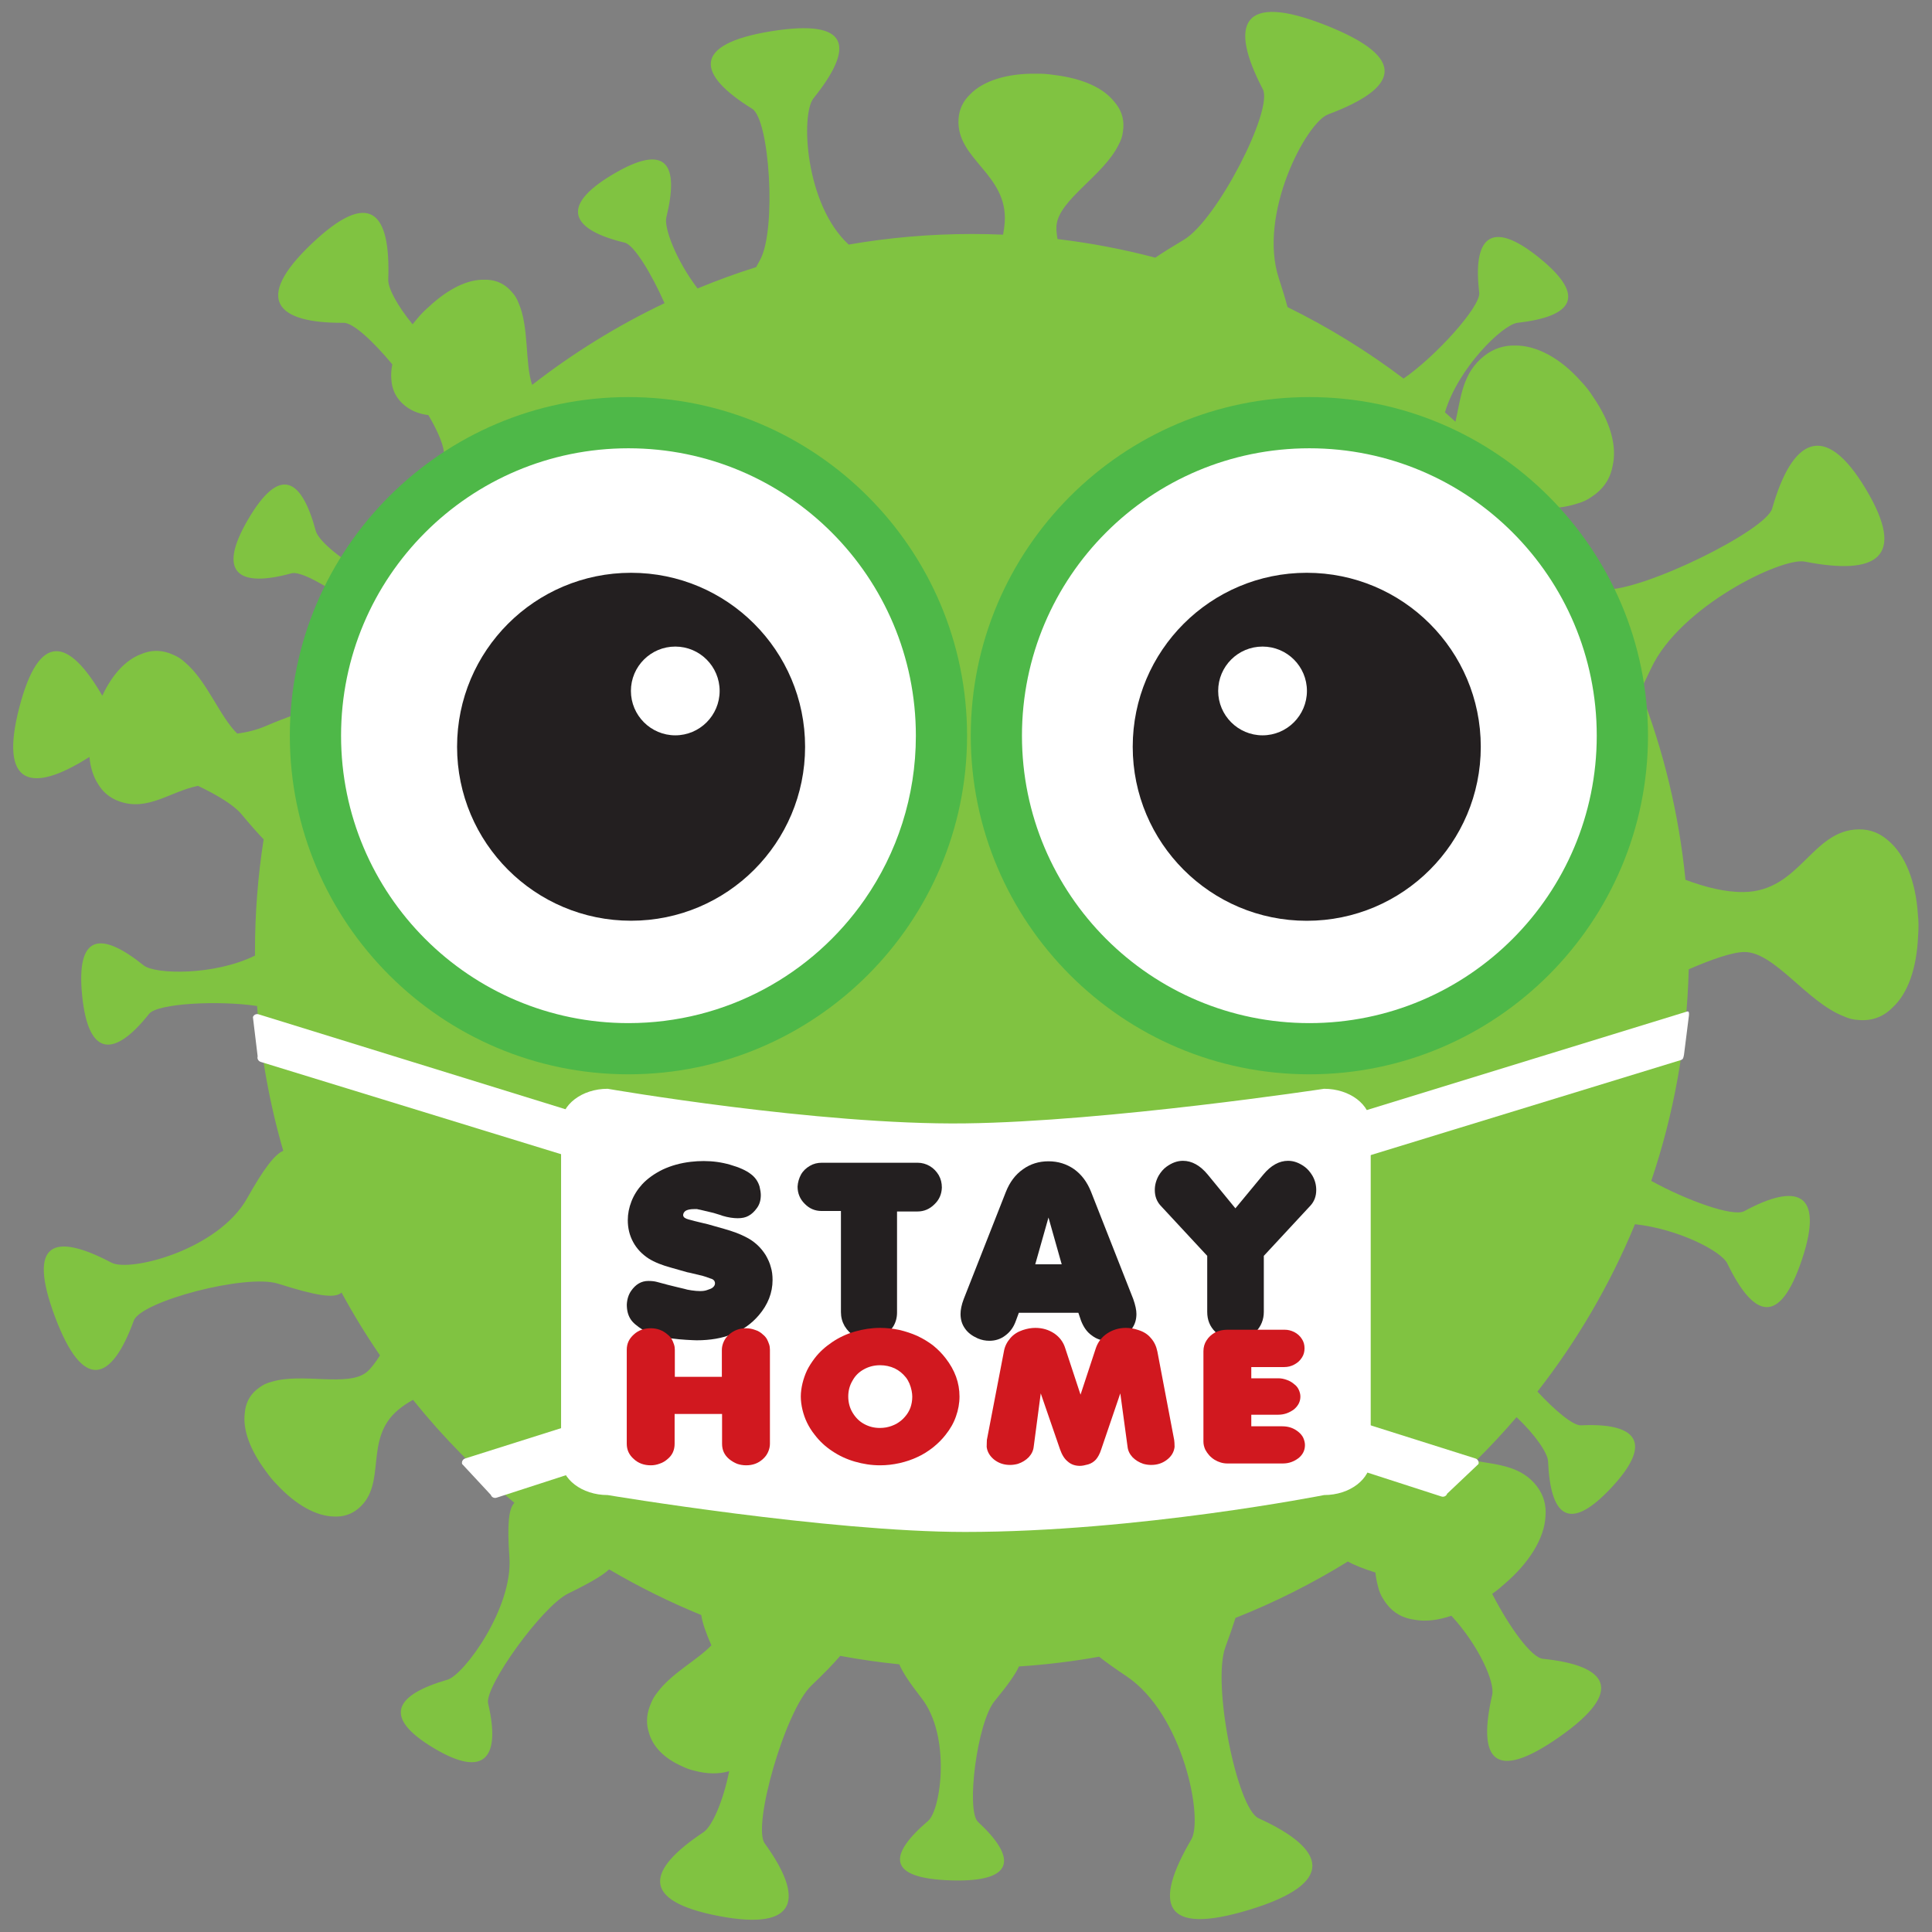 <?xml version="1.0" encoding="UTF-8" standalone="no"?>
<!DOCTYPE svg PUBLIC "-//W3C//DTD SVG 1.1//EN" "http://www.w3.org/Graphics/SVG/1.1/DTD/svg11.dtd">
<svg width="100%" height="100%" viewBox="0 0 5000 5000" version="1.1" xmlns="http://www.w3.org/2000/svg" xmlns:xlink="http://www.w3.org/1999/xlink" xml:space="preserve" xmlns:serif="http://www.serif.com/" style="fill-rule:evenodd;clip-rule:evenodd;stroke-linejoin:round;stroke-miterlimit:2;">
    <rect x="0" y="0" width="5000" height="5000" fill="#808080" stroke="none"/>
    <g transform="matrix(1.677,0,0,1.677,-86.629,-220.424)">
        <path d="M1361.38,508.877C1423.22,498.144 1486.78,492.552 1551.63,492.552C1567.7,492.552 1583.69,492.895 1599.59,493.575C1600.87,487.176 1601.76,480.865 1602.17,474.684C1607.23,399.485 1526.68,377.696 1530.91,314.847C1531.97,299.128 1538.67,286.788 1548.66,277.152C1569.39,255.678 1606.66,244.684 1649.53,245.189C1654.96,245.084 1659.8,245.201 1663.82,245.471C1668.15,245.762 1673.39,246.335 1679.23,247.237C1721.99,252.49 1754.21,266.832 1771.26,288.444C1780.73,299.274 1786.34,312.551 1785.25,328.71C1785.11,330.77 1784.87,332.811 1784.53,334.835C1783.76,341.736 1781.55,348.316 1778.1,354.473C1754.99,402.509 1684.71,440.038 1682.01,480.219C1681.65,485.639 1682.27,492.488 1683.67,500.365C1735.12,506.494 1785.49,516.159 1834.53,529.109C1846.46,520.97 1861.13,511.817 1878.72,501.396C1929.6,471.251 2017.08,300.898 2000.47,269.112C1948.11,168.906 1966.92,118.707 2097.78,170.443C2227.64,221.785 2208.25,267.904 2101.28,307.942C2067.35,320.638 1992.59,462.105 2025.24,561.061C2030.81,577.943 2035.24,592.63 2038.56,605.337C2101.91,636.458 2161.85,673.463 2217.67,715.635C2266.33,682.302 2337.07,604.635 2334.45,582.99C2324.5,500.517 2350.36,467.421 2426.63,528.95C2502.31,590.01 2477.1,620.03 2393.46,629.642C2370.55,632.274 2301.91,699.276 2281.57,767.73C2287.01,772.517 2292.41,777.357 2297.78,782.267C2306.26,744.55 2308.49,707.047 2342.2,680.614C2357.11,668.926 2373.07,664.411 2388.98,664.668C2423.33,664.01 2460.26,684.852 2490.9,719.307C2494.93,723.533 2498.34,727.476 2501.01,730.884C2503.89,734.554 2507.17,739.17 2510.6,744.53C2536.88,782.675 2547.35,819.701 2540.27,850.466C2537.4,866.615 2529.52,881.654 2514.2,893.669C2512.25,895.197 2510.24,896.626 2508.18,897.965C2501.41,902.859 2493.88,906.356 2485.83,908.524C2466.54,914.935 2444.68,916.603 2422.65,916.911C2453.47,956.201 2481.69,997.626 2507.04,1040.89C2513.92,1040.95 2521.23,1041.07 2528.97,1041.25C2589.39,1042.68 2776.88,950.08 2786.51,916.228C2816.86,809.51 2866.74,778.715 2931,886.063C2994.78,992.595 2947.32,1019.82 2836.73,998.1C2801.66,991.209 2644.34,1067.05 2599.69,1162.84C2593.67,1175.77 2588.06,1187.24 2582.81,1197.33C2618.7,1289.28 2642.63,1387.19 2652.7,1489.14C2683.03,1500.57 2714.23,1508.4 2742.46,1508.07C2829.61,1507.03 2847.38,1412.19 2920.22,1411.33C2938.44,1411.11 2953.27,1417.71 2965.29,1428.34C2991.94,1450.27 3008.02,1492.24 3011.35,1541.71C3011.97,1547.96 3012.27,1553.56 3012.33,1558.22C3012.39,1563.23 3012.21,1569.32 3011.7,1576.14C3009.55,1625.91 2995.95,1664.37 2972.59,1685.99C2960.98,1697.9 2946.18,1705.58 2927.45,1705.8C2925.07,1705.83 2922.7,1705.73 2920.35,1705.52C2912.31,1705.27 2904.52,1703.33 2897.1,1699.9C2839.61,1677.65 2789.93,1600.06 2743.37,1600.61C2724.71,1600.83 2692.31,1612.3 2657.74,1627.29C2654.88,1741.2 2634.76,1850.86 2599.9,1953.8C2654.35,1983.86 2726.26,2009.82 2743.36,2000.54C2824.1,1956.72 2867.45,1970.41 2832.47,2075.2C2797.75,2179.19 2757.78,2164.94 2717.27,2081.24C2708.03,2062.15 2641.53,2027.93 2574.79,2020.69C2536.32,2113.86 2485.48,2200.64 2424.29,2279.01C2451.63,2308.46 2479.32,2331.64 2491.41,2331.05C2574.39,2327 2605.55,2355.16 2538.75,2426.85C2472.45,2497.99 2444.3,2470.7 2440.67,2386.59C2440.12,2373.77 2420.69,2345.39 2392.05,2318.42C2372,2341.82 2350.98,2364.38 2329.09,2386.01C2364.93,2391.93 2400.16,2394.56 2423.49,2425.2C2434.52,2439.7 2438.07,2455.55 2436.69,2471.54C2434.97,2506 2410.86,2543.93 2373.12,2576.1C2368.47,2580.32 2364.16,2583.9 2360.45,2586.72C2358.64,2588.1 2356.62,2589.57 2354.42,2591.1C2380.53,2641.84 2414.76,2689.52 2432.59,2691.34C2532.6,2701.54 2560.65,2740.08 2458.18,2811.87C2356.49,2883.11 2331.76,2846.14 2354.42,2747.14C2358.96,2727.34 2333.4,2670.36 2291.45,2624.91C2270.66,2632.06 2251.27,2634.19 2234.17,2630.99C2217.69,2628.75 2202.71,2621.45 2191.37,2606.55C2189.92,2604.65 2188.59,2602.7 2187.35,2600.68C2182.76,2594.08 2179.68,2586.66 2178,2578.66C2176.2,2572.13 2174.99,2565.28 2174.23,2558.2C2155.33,2552.24 2141.39,2546.68 2131.76,2541.18C2076.95,2575.03 2018.95,2604.24 1958.31,2628.24C1954.27,2641.17 1949.08,2656.09 1942.74,2673.21C1921.81,2729.74 1960.78,2922.39 1993.94,2937.44C2098.48,2984.93 2115.44,3037.27 1979.85,3078.59C1845.3,3119.6 1831.37,3070.17 1890.14,2970.1C1908.78,2938.37 1878.08,2777.05 1789.82,2718.08C1773.05,2706.86 1759.1,2696.95 1747.79,2688.12C1707.28,2695.38 1666.02,2700.43 1624.12,2703.15C1618.79,2715.2 1606.47,2732.31 1586.48,2756.7C1559.65,2789.42 1542.16,2925.65 1560.98,2943.05C1620.29,2997.91 1619.81,3036.36 1519.58,3033.31C1420.11,3030.29 1421.97,2994.46 1484.01,2941.4C1503.69,2924.58 1519.63,2810.93 1473.83,2752.12C1455.64,2728.76 1444.46,2711.93 1439.46,2699.86C1408.66,2696.76 1378.22,2692.38 1348.27,2686.81C1337.77,2699.22 1323.02,2714.3 1303.64,2732.81C1263.46,2771.2 1212.34,2949.3 1231.76,2976.14C1293.01,3060.74 1284.07,3111.87 1161.14,3088.34C1039.14,3064.99 1049.2,3017.61 1137.22,2958.98C1150.51,2950.12 1167.52,2911.86 1176.97,2864.78C1160.81,2869.55 1142.2,2869.2 1123.31,2864C1119.61,2863.15 1116.36,2862.2 1113.72,2861.25C1110.87,2860.24 1107.48,2858.81 1103.78,2856.98C1076.29,2844.81 1058.37,2826.32 1052.69,2803.95C1049.21,2792.58 1049.01,2779.7 1054.12,2765.4C1054.76,2763.58 1055.48,2761.81 1056.25,2760.05C1058.64,2753.99 1061.92,2748.46 1065.93,2743.53C1087.83,2713.64 1126.75,2694.09 1149.5,2670.62C1140.64,2650.46 1135.5,2635.16 1133.84,2623.78C1084.58,2603.65 1037.08,2580.07 991.671,2553.35C981.26,2563.13 960.951,2574.77 928.444,2590.64C888.273,2610.25 798.937,2734.77 804.939,2760.26C823.854,2840.63 802.328,2877.8 721.097,2829.19C640.484,2780.95 661.715,2746.95 742.191,2723.6C767.71,2716.2 843.349,2612.94 837.79,2534.89C834.238,2485.01 836.402,2459.82 845.503,2450.64C788.185,2403.05 735.741,2349.79 689.009,2291.69C680.727,2296.29 673.082,2301.38 666.335,2307.01C612.056,2352.28 649.991,2421.68 604.625,2459.51C593.279,2468.98 580.531,2472.38 567.467,2471.77C539.352,2471.47 507.507,2453.01 479.794,2423.26C476.173,2419.61 473.08,2416.2 470.634,2413.27C467.999,2410.11 464.96,2406.15 461.752,2401.56C437.334,2368.81 425.967,2337.39 429.463,2311.68C430.611,2298.16 435.94,2285.71 447.599,2275.99C449.082,2274.75 450.62,2273.6 452.212,2272.52C457.398,2268.57 463.309,2265.81 469.752,2264.19C517.423,2248.92 588.844,2272.82 617.847,2248.63C623.965,2243.53 630.865,2234.49 638.065,2223.11C616.696,2191.91 596.883,2159.55 578.755,2126.19C568.223,2135.88 539.342,2131 480.895,2112.47C431.26,2096.74 268.944,2139.73 258.117,2169.47C223.981,2263.22 180.269,2280.49 136.552,2163.62C93.167,2047.63 134.575,2033.16 223.778,2080.04C252.064,2094.91 388.102,2060.6 433.075,1980.58C458.263,1935.77 475.332,1913.01 488.776,1907.4C467.959,1835.62 454.224,1760.87 448.374,1683.92C389.145,1675.01 294.574,1679.84 281.772,1696C230.195,1761.12 188.479,1766.04 178.508,1668.56C168.614,1571.82 207.684,1568.6 273.377,1621.24C290.898,1635.29 382.275,1637.18 445.18,1606.13C445.166,1603.78 445.158,1601.4 445.158,1599.02C445.158,1540.46 449.718,1482.95 458.512,1426.77C448.654,1416.5 437.279,1403.52 424.035,1387.64C412.738,1374.09 387.393,1358.53 357.213,1344.18C314.165,1352.88 280.191,1383.76 235.975,1368.22C220.654,1362.84 210.083,1353.24 203.013,1341.39C195.515,1329.79 191.144,1315.54 189.729,1299.7C189.047,1299.99 188.425,1300.32 187.862,1300.67C100.063,1356.2 50.03,1344.06 81.419,1223.29C112.261,1104.62 157.905,1116.22 209.529,1205.06C225.028,1172.05 245.785,1149.68 269.476,1140.89C282.567,1135.27 297.118,1133.88 312.861,1139.41C314.864,1140.11 316.821,1140.91 318.739,1141.79C325.399,1144.43 331.383,1148.3 336.637,1153.2C370.913,1181.55 390.372,1236.84 417.778,1263.52C432.933,1261.55 447.489,1257.93 460.826,1252.26C478.661,1244.68 493.858,1238.76 506.727,1234.44C528.215,1172.91 554.99,1113.86 586.507,1057.83C550.691,1032.27 514.255,1012.66 501.654,1016.14C421.576,1038.24 385.004,1017.58 434.519,933.019C483.657,849.103 517.09,869.574 539.021,950.854C542.734,964.62 573.376,992.016 612.951,1013.28C649.956,954.136 692.397,898.731 739.569,847.776C738.605,841.619 737.645,835.098 736.679,828.183C734.71,814.086 725.668,794.044 712.771,772.07C698.058,770.083 684.279,765.286 672.218,753.692C661.452,743.344 656.578,730.96 655.674,717.838C654.867,710.165 655.376,702.073 657.083,693.733C627.023,657.617 596.604,629.508 582.036,629.62C478.155,630.415 442.076,593.688 532.502,507.699C622.241,422.365 654.639,457.848 650.822,562.95C650.342,576.148 664.788,603.163 688.358,631.9C690.158,629.63 692.024,627.372 693.953,625.129C697.184,621.126 700.223,617.679 702.869,614.926C705.718,611.962 709.326,608.509 713.538,604.822C743.414,576.985 773.469,562.332 799.554,563.131C813.189,562.861 826.241,566.883 837.304,577.516C838.711,578.869 840.041,580.285 841.299,581.764C845.847,586.533 849.284,592.152 851.652,598.421C868.528,635.818 861.413,691.583 872.89,725.381C935.908,676.34 1004.35,633.963 1077.17,599.306C1056.94,553.449 1030.11,509.357 1015.72,505.911C934.935,486.56 912.903,450.796 997.116,400.695C1080.69,350.975 1100.07,385.055 1079.99,466.811C1075.99,483.061 1095.4,533.668 1128.17,576.606C1157.69,564.346 1187.87,553.33 1218.62,543.628C1220.59,539.923 1222.66,536.084 1224.83,532.102C1250.02,485.95 1239.51,316.004 1212.38,299.256C1126.84,246.451 1118.41,199.539 1241.93,179.639C1364.51,159.891 1370.64,203.95 1307.06,283.145C1287.15,307.949 1293.85,446.867 1361.38,508.877Z" style="fill:rgb(128,195,65);"/>
    </g>
    <g transform="matrix(2.987,0,0,2.987,254.968,214.664)">
        <path d="M1102.25,1192.59C1102.25,1209.67 1084.17,1223.48 1061.87,1223.48C1061.87,1223.48 900.379,1255.44 750.769,1255.44C632.358,1255.44 441.123,1223.48 441.123,1223.48C418.848,1223.48 400.774,1209.67 400.774,1192.59L400.774,902.364C400.774,885.246 418.847,871.477 441.123,871.477C441.123,871.477 623.77,903.082 750.769,901.457C874.527,899.873 1061.87,871.477 1061.87,871.477C1084.17,871.477 1102.25,885.246 1102.25,902.364L1102.25,1192.59Z" style="fill:white;fill-rule:nonzero;"/>
        <path d="M451.286,939.711C450.667,941.71 448.454,942.803 446.345,942.15L140.582,848.203C138.472,847.55 137.263,845.398 137.881,843.399L133.772,809.4C134.391,807.4 136.604,806.308 138.714,806.962L457.648,905.619C459.758,906.272 460.967,908.423 460.349,910.423L451.286,939.711Z" style="fill:white;fill-rule:nonzero;"/>
        <g transform="matrix(1,0,0,1,10.67,0)">
            <path d="M642.712,1121.81C643.343,1123.81 642.147,1125.97 640.041,1126.63L334.21,1225.76C332.104,1226.42 329.884,1225.34 329.254,1223.35L304.381,1196.59C303.75,1194.59 304.946,1192.43 307.052,1191.77L628.516,1090.17C630.622,1089.5 632.842,1090.58 633.473,1092.58L642.712,1121.81Z" style="fill:white;fill-rule:nonzero;"/>
        </g>
        <path d="M1054.15,939.711C1054.77,941.71 1056.98,942.803 1059.09,942.15L1371.01,846.578C1373.12,845.925 1373.23,844.263 1373.71,841.774L1377.98,807.833C1378.09,805.842 1378.23,803.952 1376.12,804.606L1047.79,905.619C1045.68,906.272 1044.47,908.423 1045.09,910.423L1054.15,939.711Z" style="fill:white;fill-rule:nonzero;"/>
        <path d="M857.287,1121.81C856.656,1123.81 857.853,1125.97 859.959,1126.63L1163.51,1224.72C1165.62,1225.39 1167.83,1224.31 1168.46,1222.31L1195.62,1196.59C1196.25,1194.59 1195.05,1192.43 1192.95,1191.77L871.482,1090.17C869.377,1089.5 867.156,1090.58 866.525,1092.58L857.287,1121.81Z" style="fill:white;fill-rule:nonzero;"/>
    </g>
    <g transform="matrix(2.815,0,0,2.815,415.537,339.791)">
        <path d="M434.723,844.698C276.066,844.698 146.916,715.62 146.916,556.879C146.916,398.191 276.041,269.072 434.723,269.072C593.4,269.072 722.458,398.235 722.458,556.879C722.458,715.62 593.4,844.698 434.723,844.698Z" style="fill:white;fill-rule:nonzero;"/>
        <path d="M432.565,405.891C520.937,405.891 592.552,477.503 592.552,565.834C592.552,654.163 520.937,725.774 432.565,725.774C344.231,725.774 272.601,654.162 272.601,565.834C272.601,477.503 344.23,405.891 432.565,405.891Z" style="fill:rgb(35,31,32);fill-rule:nonzero;"/>
        <path d="M473.213,473.724C495.735,473.724 513.994,491.997 513.994,514.5C513.994,536.979 495.735,555.325 473.213,555.325C450.707,555.325 432.419,536.979 432.419,514.5C432.419,491.998 450.708,473.724 473.213,473.724Z" style="fill:white;fill-rule:nonzero;"/>
        <path d="M430.122,291.427C576.187,291.427 694.395,409.697 694.395,555.735C694.395,611.703 676.984,663.616 647.272,706.344C599.556,774.965 520.115,819.899 430.122,819.899C284.234,819.899 165.941,701.632 165.941,555.671C165.927,409.696 284.234,291.427 430.122,291.427M430.122,244.354C258.493,244.354 118.848,384.031 118.848,555.671C118.848,727.303 258.493,866.966 430.122,866.966C601.803,866.966 741.457,727.303 741.457,555.631C741.48,383.987 601.838,244.354 430.122,244.354Z" style="fill:rgb(78,184,72);fill-rule:nonzero;"/>
    </g>
    <g transform="matrix(2.815,0,0,2.815,415.537,339.791)">
        <path d="M1051.61,844.698C892.948,844.698 763.857,715.62 763.857,556.879C763.857,398.235 892.907,269.072 1051.61,269.072C1210.28,269.072 1339.45,398.167 1339.45,556.879C1339.45,715.62 1210.28,844.698 1051.61,844.698Z" style="fill:white;fill-rule:nonzero;"/>
        <path d="M1053.77,405.891C1142.13,405.891 1213.75,477.503 1213.75,565.834C1213.75,654.217 1142.13,725.827 1053.77,725.827C965.397,725.827 893.762,654.217 893.762,565.834C893.762,477.503 965.396,405.891 1053.77,405.891Z" style="fill:rgb(35,31,32);fill-rule:nonzero;"/>
        <path d="M1013.11,473.724C1035.64,473.724 1053.92,491.936 1053.92,514.5C1053.92,536.979 1035.64,555.325 1013.11,555.325C990.597,555.325 972.321,536.979 972.321,514.5C972.321,491.937 990.598,473.724 1013.11,473.724Z" style="fill:white;fill-rule:nonzero;"/>
    </g>
    <g transform="matrix(2.815,0,0,2.815,415.537,339.791)">
        <path d="M1056.18,291.427C1202.08,291.427 1320.41,409.697 1320.37,555.671C1320.37,701.585 1202.08,819.899 1056.18,819.899C910.179,819.899 791.93,701.55 791.93,555.671C791.952,409.696 910.144,291.427 1056.18,291.427M1056.18,244.354C884.501,244.354 744.868,383.988 744.868,555.631C744.868,727.304 884.524,866.966 1056.18,866.966C1227.83,866.966 1367.48,727.303 1367.48,555.671C1367.48,384.031 1227.83,244.354 1056.18,244.354Z" style="fill:rgb(78,184,72);fill-rule:nonzero;"/>
    </g>
    <g transform="matrix(66.889,0,0,65.873,-15917,-7546.82)">
        <g transform="matrix(9.478,0,0,9.478,262.09,167.138)">
            <path d="M0.079,-0.034C0.054,-0.05 0.036,-0.065 0.027,-0.081C0.018,-0.096 0.013,-0.115 0.013,-0.139C0.014,-0.161 0.02,-0.18 0.03,-0.195C0.049,-0.223 0.072,-0.237 0.101,-0.237C0.113,-0.237 0.125,-0.236 0.136,-0.233L0.18,-0.221L0.22,-0.211L0.249,-0.204L0.26,-0.201C0.267,-0.2 0.273,-0.199 0.277,-0.198C0.29,-0.196 0.302,-0.195 0.312,-0.195C0.322,-0.195 0.332,-0.196 0.34,-0.199C0.352,-0.203 0.36,-0.206 0.364,-0.21C0.37,-0.215 0.373,-0.221 0.373,-0.227C0.373,-0.234 0.37,-0.24 0.363,-0.244C0.361,-0.245 0.359,-0.246 0.355,-0.247L0.336,-0.254L0.323,-0.258L0.27,-0.271L0.26,-0.273L0.194,-0.292C0.158,-0.302 0.127,-0.314 0.102,-0.33C0.075,-0.348 0.054,-0.37 0.039,-0.398C0.024,-0.426 0.017,-0.456 0.017,-0.489C0.017,-0.515 0.022,-0.541 0.032,-0.567C0.042,-0.593 0.057,-0.617 0.076,-0.638C0.098,-0.662 0.126,-0.682 0.16,-0.699C0.194,-0.715 0.232,-0.726 0.275,-0.731C0.292,-0.733 0.309,-0.734 0.327,-0.734C0.364,-0.734 0.4,-0.729 0.434,-0.719C0.472,-0.708 0.5,-0.695 0.518,-0.681C0.537,-0.667 0.549,-0.649 0.555,-0.628C0.558,-0.615 0.56,-0.603 0.56,-0.593C0.56,-0.572 0.555,-0.554 0.544,-0.539C0.534,-0.525 0.523,-0.514 0.51,-0.507C0.498,-0.5 0.483,-0.497 0.466,-0.497C0.448,-0.497 0.427,-0.5 0.404,-0.507L0.396,-0.51L0.367,-0.519L0.313,-0.532L0.303,-0.534C0.301,-0.535 0.299,-0.535 0.298,-0.535C0.296,-0.535 0.293,-0.535 0.29,-0.535C0.271,-0.535 0.259,-0.532 0.252,-0.527C0.246,-0.522 0.243,-0.516 0.243,-0.51C0.243,-0.506 0.245,-0.502 0.249,-0.499C0.253,-0.496 0.258,-0.494 0.265,-0.492L0.291,-0.485L0.311,-0.48L0.344,-0.472L0.41,-0.453C0.445,-0.443 0.474,-0.432 0.497,-0.42C0.515,-0.411 0.531,-0.4 0.545,-0.387C0.559,-0.374 0.57,-0.36 0.58,-0.344C0.589,-0.328 0.597,-0.311 0.601,-0.294C0.606,-0.278 0.608,-0.26 0.608,-0.241C0.608,-0.188 0.589,-0.139 0.552,-0.095C0.494,-0.026 0.41,0.009 0.298,0.009C0.289,0.009 0.275,0.008 0.255,0.007C0.176,0.002 0.117,-0.011 0.079,-0.034Z" style="fill:rgb(35,31,32);fill-rule:nonzero;"/>
        </g>
        <g transform="matrix(9.478,0,0,9.478,268.896,167.138)">
            <path d="M-0.008,-0.628C-0.007,-0.646 -0.002,-0.663 0.006,-0.678C0.015,-0.694 0.027,-0.705 0.042,-0.714C0.057,-0.723 0.073,-0.727 0.091,-0.727L0.482,-0.727C0.5,-0.727 0.517,-0.722 0.532,-0.713C0.547,-0.704 0.559,-0.691 0.568,-0.676C0.577,-0.66 0.581,-0.643 0.581,-0.624C0.58,-0.596 0.57,-0.573 0.55,-0.554C0.531,-0.535 0.508,-0.525 0.482,-0.525L0.398,-0.525L0.398,-0.106C0.398,-0.085 0.393,-0.066 0.383,-0.049C0.372,-0.031 0.359,-0.018 0.342,-0.008C0.324,0.003 0.305,0.008 0.284,0.008C0.263,0.008 0.243,0.003 0.226,-0.008C0.208,-0.018 0.195,-0.032 0.184,-0.05C0.174,-0.068 0.169,-0.087 0.169,-0.108L0.169,-0.527L0.09,-0.527C0.063,-0.527 0.04,-0.537 0.021,-0.557C0.002,-0.576 -0.008,-0.6 -0.008,-0.628Z" style="fill:rgb(35,31,32);fill-rule:nonzero;"/>
        </g>
        <g transform="matrix(9.478,0,0,9.478,275.277,167.138)">
            <path d="M0.054,0.001C0.032,-0.009 0.014,-0.022 0.002,-0.04C-0.01,-0.057 -0.016,-0.077 -0.016,-0.1C-0.016,-0.117 -0.012,-0.138 -0.003,-0.162L0.169,-0.606C0.185,-0.647 0.208,-0.678 0.239,-0.7C0.269,-0.722 0.304,-0.733 0.343,-0.733C0.382,-0.733 0.417,-0.722 0.448,-0.7C0.478,-0.678 0.501,-0.647 0.517,-0.606L0.689,-0.162C0.698,-0.136 0.702,-0.116 0.702,-0.1C0.702,-0.077 0.696,-0.057 0.684,-0.04C0.672,-0.022 0.654,-0.009 0.632,0.001C0.616,0.008 0.6,0.011 0.584,0.011C0.561,0.011 0.539,0.004 0.52,-0.011C0.5,-0.025 0.486,-0.046 0.476,-0.072L0.465,-0.105L0.222,-0.105L0.21,-0.072C0.201,-0.046 0.187,-0.026 0.167,-0.011C0.148,0.004 0.126,0.011 0.102,0.011C0.086,0.011 0.07,0.008 0.054,0.001ZM0.289,-0.306L0.397,-0.306L0.343,-0.5L0.289,-0.306Z" style="fill:rgb(35,31,32);fill-rule:nonzero;"/>
        </g>
        <g transform="matrix(9.478,0,0,9.478,282.727,167.138)">
            <path d="M0.038,-0.71C0.061,-0.727 0.083,-0.735 0.106,-0.735C0.142,-0.735 0.176,-0.716 0.207,-0.678L0.32,-0.538L0.434,-0.678C0.465,-0.716 0.499,-0.735 0.535,-0.735C0.558,-0.735 0.58,-0.727 0.603,-0.71C0.615,-0.701 0.625,-0.689 0.634,-0.674C0.645,-0.655 0.65,-0.635 0.65,-0.614C0.65,-0.588 0.642,-0.567 0.627,-0.55L0.436,-0.341L0.436,-0.109C0.436,-0.077 0.425,-0.049 0.403,-0.026C0.381,-0.002 0.354,0.01 0.321,0.01C0.289,0.01 0.261,-0.002 0.238,-0.026C0.216,-0.048 0.205,-0.075 0.205,-0.109L0.205,-0.341L0.014,-0.55C-0.001,-0.567 -0.009,-0.588 -0.009,-0.614C-0.009,-0.634 -0.004,-0.654 0.007,-0.674C0.016,-0.689 0.026,-0.701 0.038,-0.71Z" style="fill:rgb(35,31,32);fill-rule:nonzero;"/>
        </g>
    </g>
    <g transform="matrix(1.312,0,0,1.165,-929.718,-572.12)">
        <g transform="matrix(408.676,0,0,408.676,1933.1,3742.11)">
            <path d="M0.063,-0.024C0.04,-0.047 0.029,-0.074 0.029,-0.107L0.029,-0.618C0.029,-0.651 0.04,-0.678 0.063,-0.701C0.085,-0.724 0.113,-0.735 0.145,-0.735C0.177,-0.735 0.204,-0.723 0.227,-0.7C0.235,-0.693 0.241,-0.685 0.246,-0.676C0.25,-0.667 0.254,-0.658 0.257,-0.647C0.26,-0.637 0.261,-0.627 0.261,-0.617L0.261,-0.471L0.488,-0.471L0.488,-0.617C0.488,-0.632 0.491,-0.647 0.497,-0.662C0.503,-0.677 0.511,-0.689 0.522,-0.7C0.545,-0.723 0.572,-0.735 0.604,-0.735C0.619,-0.735 0.634,-0.732 0.648,-0.726C0.663,-0.721 0.676,-0.712 0.686,-0.701C0.694,-0.694 0.7,-0.686 0.705,-0.677C0.709,-0.668 0.713,-0.659 0.716,-0.648C0.719,-0.638 0.72,-0.628 0.72,-0.618L0.72,-0.107C0.72,-0.092 0.717,-0.077 0.711,-0.062C0.705,-0.047 0.697,-0.035 0.686,-0.024C0.664,-0.001 0.637,0.01 0.605,0.01C0.59,0.01 0.575,0.007 0.562,0.002C0.549,-0.004 0.536,-0.012 0.523,-0.024C0.5,-0.046 0.489,-0.073 0.489,-0.107L0.489,-0.269L0.26,-0.269L0.26,-0.107C0.26,-0.073 0.249,-0.045 0.226,-0.024C0.215,-0.013 0.202,-0.004 0.188,0.001C0.174,0.007 0.16,0.01 0.145,0.01C0.113,0.01 0.085,-0.001 0.063,-0.024Z" style="fill:rgb(209,24,31);fill-rule:nonzero;"/>
        </g>
        <g transform="matrix(408.676,0,0,408.676,2280.08,3742.11)">
            <path d="M0.087,-0.156C0.072,-0.177 0.06,-0.199 0.05,-0.222C0.04,-0.245 0.033,-0.269 0.028,-0.292C0.023,-0.316 0.02,-0.34 0.02,-0.364C0.02,-0.387 0.023,-0.411 0.028,-0.435C0.033,-0.458 0.04,-0.482 0.05,-0.506C0.06,-0.529 0.073,-0.551 0.087,-0.572C0.11,-0.606 0.139,-0.635 0.172,-0.66C0.205,-0.685 0.241,-0.704 0.281,-0.717C0.321,-0.73 0.361,-0.737 0.403,-0.737C0.434,-0.737 0.465,-0.733 0.495,-0.726C0.526,-0.718 0.555,-0.707 0.583,-0.693C0.611,-0.678 0.636,-0.661 0.659,-0.641C0.682,-0.62 0.702,-0.597 0.719,-0.572C0.764,-0.507 0.786,-0.438 0.786,-0.364C0.786,-0.327 0.78,-0.291 0.769,-0.256C0.758,-0.22 0.741,-0.187 0.719,-0.156C0.702,-0.131 0.681,-0.108 0.658,-0.087C0.634,-0.066 0.609,-0.048 0.583,-0.035C0.557,-0.021 0.528,-0.01 0.497,-0.002C0.465,0.006 0.434,0.01 0.403,0.01C0.361,0.01 0.321,0.003 0.281,-0.01C0.241,-0.023 0.205,-0.042 0.172,-0.067C0.138,-0.092 0.11,-0.122 0.087,-0.156ZM0.249,-0.364C0.249,-0.332 0.256,-0.302 0.27,-0.276C0.284,-0.25 0.302,-0.229 0.325,-0.215C0.349,-0.2 0.374,-0.193 0.402,-0.193C0.412,-0.193 0.422,-0.194 0.432,-0.196C0.451,-0.2 0.467,-0.207 0.482,-0.216C0.497,-0.226 0.511,-0.238 0.522,-0.253C0.534,-0.268 0.543,-0.285 0.549,-0.303C0.555,-0.322 0.558,-0.342 0.558,-0.363C0.558,-0.373 0.557,-0.384 0.555,-0.395C0.55,-0.423 0.541,-0.448 0.527,-0.468C0.512,-0.489 0.495,-0.505 0.473,-0.517C0.452,-0.528 0.428,-0.534 0.403,-0.534C0.375,-0.534 0.349,-0.527 0.325,-0.512C0.302,-0.498 0.283,-0.478 0.27,-0.451C0.256,-0.425 0.249,-0.396 0.249,-0.364Z" style="fill:rgb(209,24,31);fill-rule:nonzero;"/>
        </g>
        <g transform="matrix(408.676,0,0,408.676,2650.4,3742.11)">
            <path d="M0.011,-0.09C0.011,-0.107 0.012,-0.12 0.012,-0.128L0.094,-0.608C0.098,-0.636 0.109,-0.66 0.125,-0.681C0.141,-0.702 0.161,-0.716 0.185,-0.725C0.206,-0.733 0.226,-0.737 0.246,-0.737C0.28,-0.737 0.31,-0.727 0.337,-0.707C0.363,-0.687 0.381,-0.66 0.39,-0.627L0.464,-0.374L0.538,-0.627C0.548,-0.66 0.566,-0.687 0.593,-0.707C0.62,-0.727 0.65,-0.737 0.683,-0.737C0.703,-0.737 0.723,-0.733 0.744,-0.725C0.769,-0.716 0.789,-0.702 0.804,-0.681C0.82,-0.661 0.83,-0.636 0.835,-0.608L0.916,-0.128C0.917,-0.12 0.918,-0.107 0.918,-0.09C0.915,-0.062 0.903,-0.039 0.881,-0.02C0.859,-0.001 0.834,0.008 0.805,0.008C0.792,0.008 0.78,0.006 0.767,0.002C0.746,-0.006 0.729,-0.018 0.715,-0.034C0.701,-0.051 0.693,-0.07 0.691,-0.091L0.656,-0.381L0.564,-0.077C0.557,-0.052 0.548,-0.034 0.538,-0.021C0.528,-0.009 0.516,0 0.501,0.005C0.485,0.01 0.472,0.013 0.461,0.013C0.439,0.013 0.419,0.006 0.403,-0.01C0.386,-0.025 0.374,-0.048 0.365,-0.077L0.272,-0.381L0.238,-0.091C0.236,-0.07 0.228,-0.051 0.214,-0.034C0.2,-0.018 0.183,-0.006 0.162,0.002C0.149,0.006 0.136,0.008 0.124,0.008C0.095,0.008 0.07,-0.001 0.048,-0.02C0.027,-0.039 0.014,-0.062 0.011,-0.09Z" style="fill:rgb(209,24,31);fill-rule:nonzero;"/>
        </g>
        <g transform="matrix(408.676,0,0,408.676,3070.61,3742.11)">
            <path d="M0.038,-0.075C0.032,-0.09 0.029,-0.104 0.029,-0.119L0.029,-0.61C0.029,-0.632 0.034,-0.652 0.044,-0.669C0.054,-0.687 0.068,-0.701 0.085,-0.712C0.103,-0.722 0.123,-0.727 0.145,-0.727L0.42,-0.727C0.437,-0.727 0.452,-0.723 0.468,-0.714C0.483,-0.705 0.495,-0.693 0.504,-0.677C0.513,-0.662 0.517,-0.645 0.517,-0.626C0.517,-0.607 0.513,-0.59 0.504,-0.575C0.495,-0.559 0.483,-0.547 0.468,-0.538C0.452,-0.528 0.436,-0.524 0.418,-0.524L0.26,-0.524L0.26,-0.463L0.39,-0.463C0.404,-0.463 0.418,-0.46 0.432,-0.454C0.445,-0.449 0.457,-0.441 0.467,-0.431C0.477,-0.423 0.484,-0.413 0.489,-0.401C0.494,-0.389 0.497,-0.376 0.497,-0.364C0.497,-0.337 0.487,-0.314 0.466,-0.294C0.443,-0.275 0.418,-0.265 0.391,-0.265L0.26,-0.265L0.26,-0.202L0.41,-0.202C0.44,-0.202 0.466,-0.192 0.488,-0.171C0.498,-0.162 0.506,-0.151 0.511,-0.139C0.516,-0.126 0.519,-0.113 0.519,-0.1C0.519,-0.072 0.509,-0.049 0.489,-0.03C0.466,-0.01 0.441,0 0.413,0L0.144,0C0.123,0 0.102,-0.007 0.083,-0.02C0.063,-0.034 0.049,-0.052 0.038,-0.075Z" style="fill:rgb(209,24,31);fill-rule:nonzero;"/>
        </g>
    </g>
</svg>
